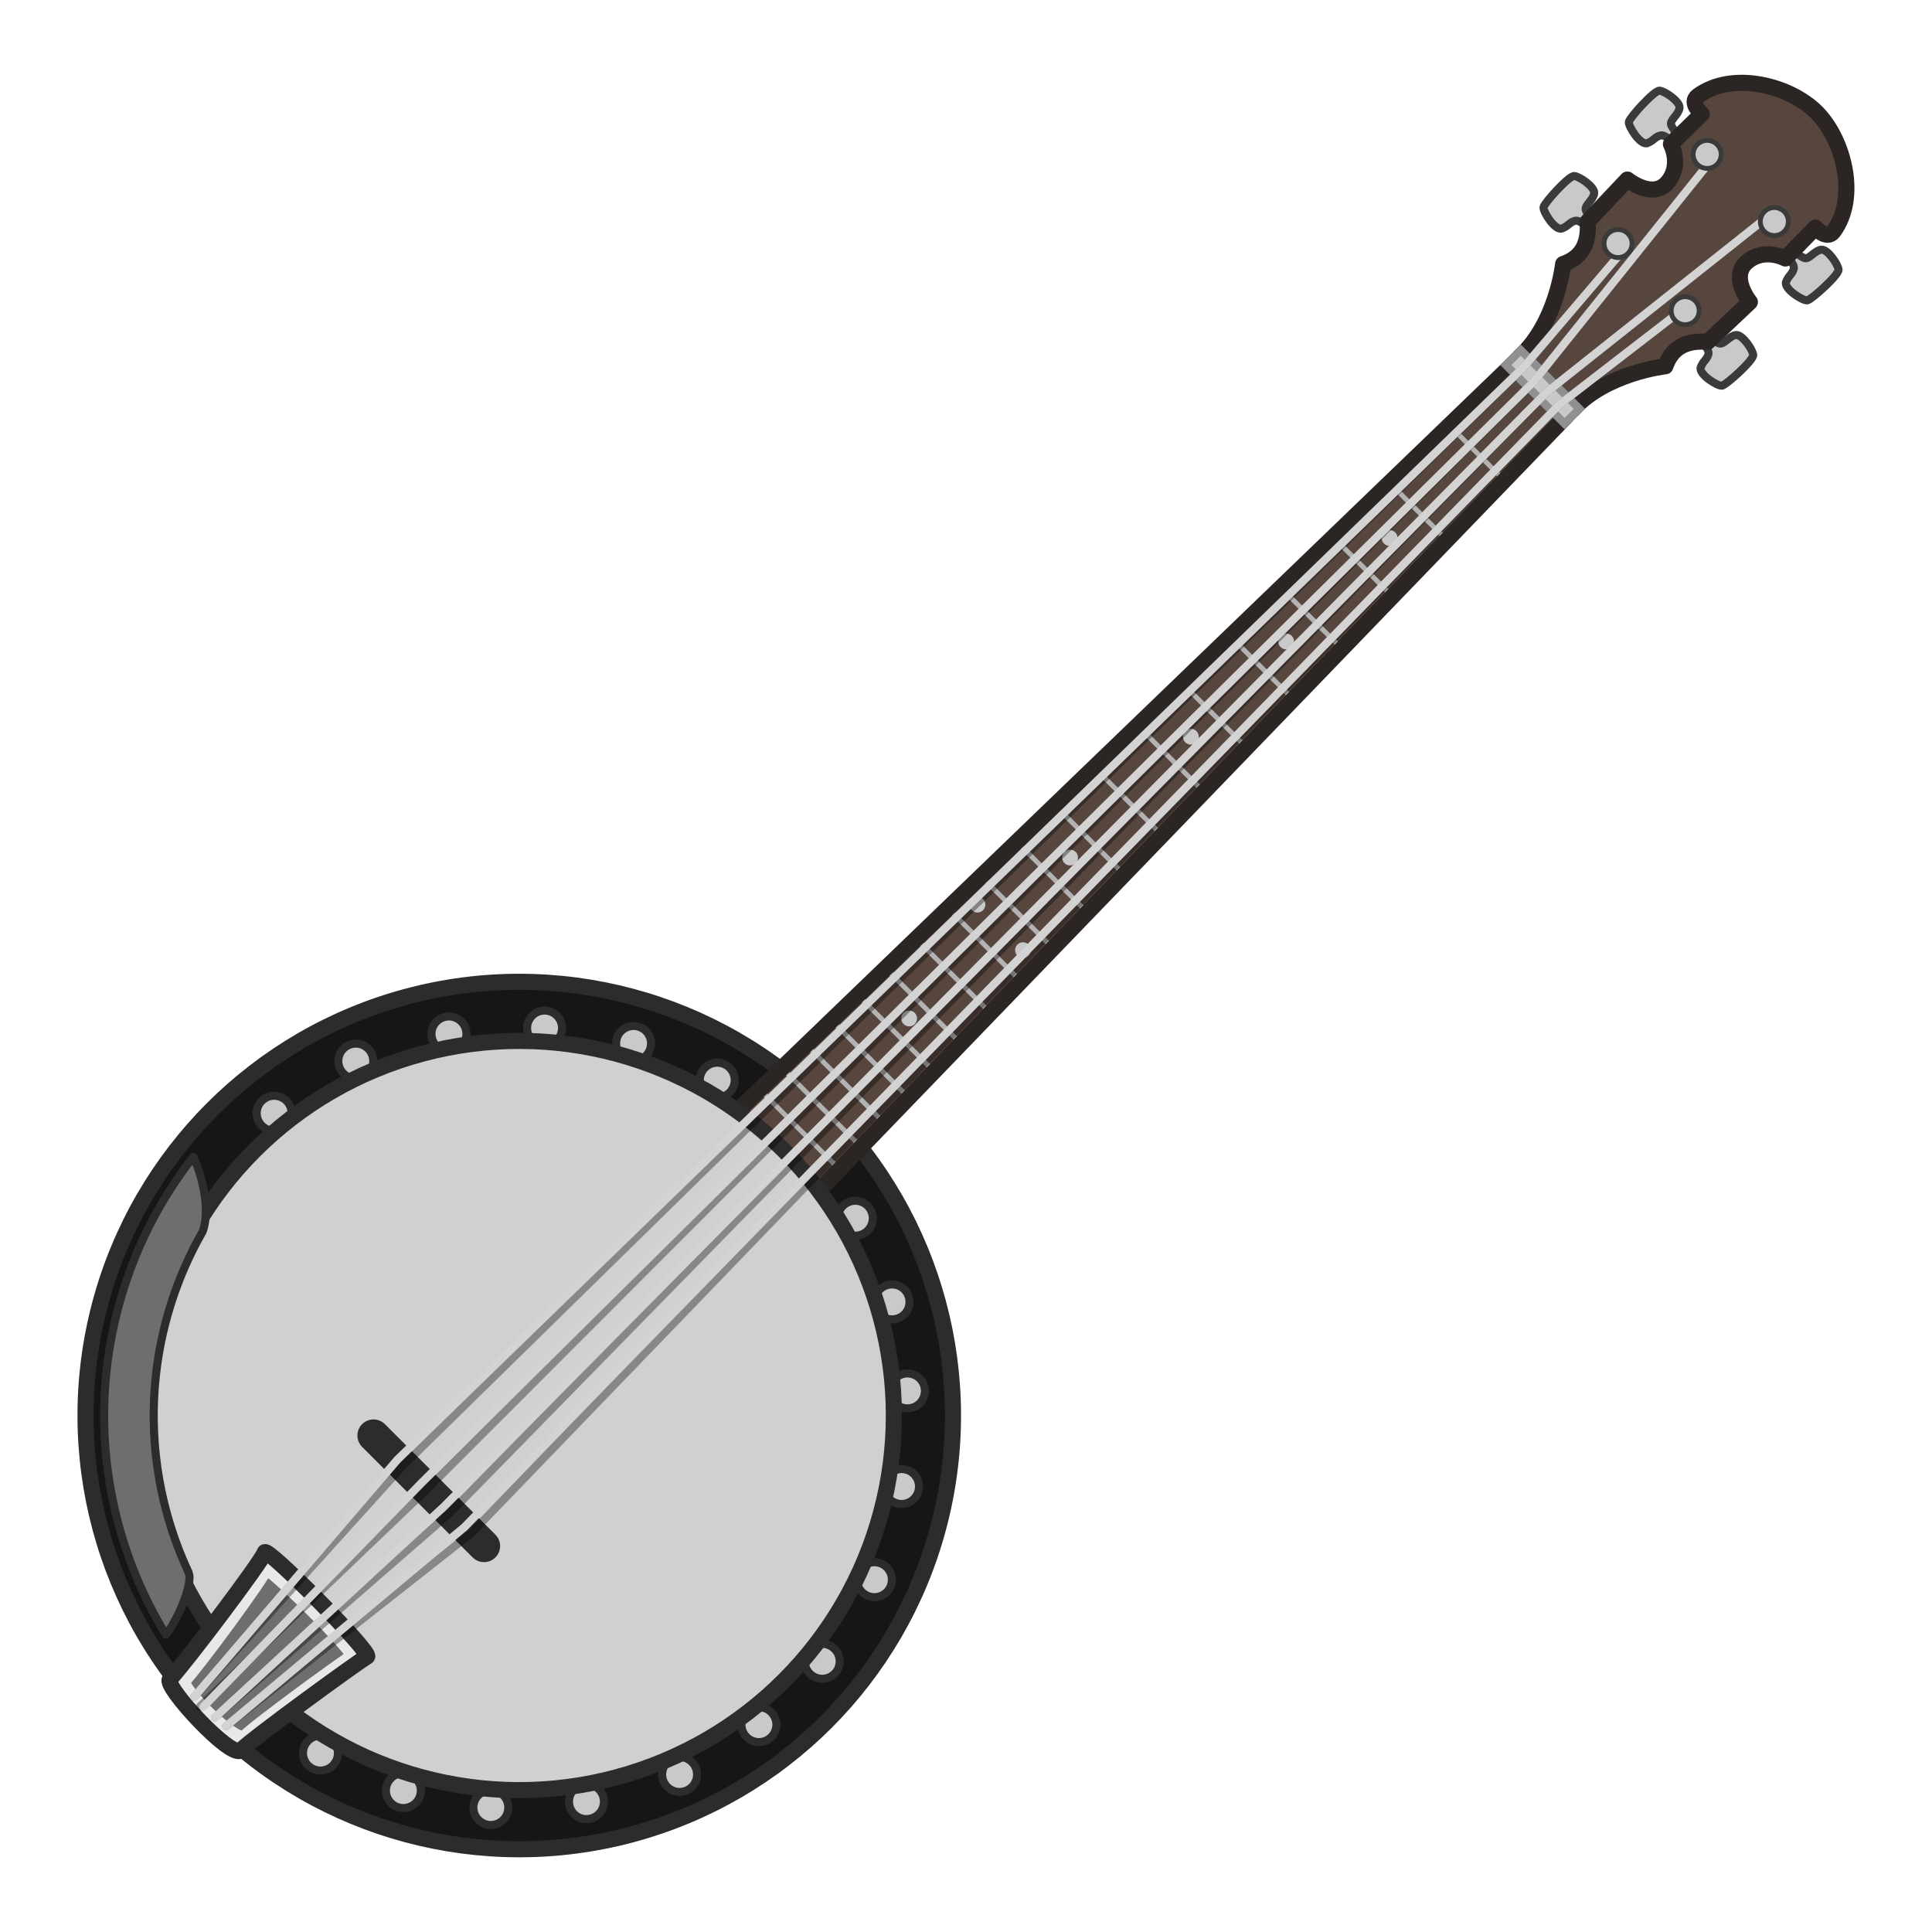 <svg xmlns:dc="http://purl.org/dc/elements/1.1/" xmlns:cc="http://creativecommons.org/ns#" xmlns:rdf="http://www.w3.org/1999/02/22-rdf-syntax-ns#" xmlns="http://www.w3.org/2000/svg" xmlns:xlink="http://www.w3.org/1999/xlink" width="120" height="120" viewBox="0 0 120 120" version="1.1" id="svg1379"><path style="fill:#c9c9c9;fill-opacity:1;stroke:#3a3a3a;stroke-width:.5;stroke-linecap:round;stroke-linejoin:round;stroke-miterlimit:4;stroke-dasharray:none;stroke-opacity:1" d="M97.778 10.932c.334.028 1.282.682 1.24 1.068-.041.386-.559.728-.532.992.026.264.594.863.594.863l-.404.39s-.509-.62-.85-.53c-.342.09-.396.312-.805.474-.427.169-1.195-1.05-1.15-1.32.043-.252 1.574-1.964 1.907-1.937z" id="path2208"/><use x="0" y="0" xlink:href="#path2208" id="use2210" width="100%" height="100%" transform="translate(5.3 -5.3)"/><path style="fill:#c9c9c9;fill-opacity:1;stroke:#3a3a3a;stroke-width:.5;stroke-linecap:round;stroke-linejoin:round;stroke-miterlimit:4;stroke-dasharray:none;stroke-opacity:1" d="M108.894 22.048c-.027-.334-.682-1.281-1.068-1.24-.386.041-.728.56-.992.533-.263-.027-.863-.595-.863-.595l-.389.405s.619.508.53.85c-.09.341-.313.396-.474.804-.17.427 1.049 1.196 1.32 1.15.252-.043 1.963-1.573 1.936-1.907z" id="use2212"/><path style="fill:#c9c9c9;fill-opacity:1;stroke:#3a3a3a;stroke-width:.5;stroke-linecap:round;stroke-linejoin:round;stroke-miterlimit:4;stroke-dasharray:none;stroke-opacity:1" d="M114.194 16.748c-.028-.333-.682-1.281-1.068-1.24-.386.042-.728.56-.992.533-.264-.027-.863-.594-.863-.594l-.39.404s.62.508.53.85c-.09.342-.312.396-.474.804-.169.427 1.05 1.196 1.32 1.15.252-.043 1.964-1.573 1.937-1.907z" id="use2214"/><path id="path2170" style="fill:#56463e;fill-opacity:1;stroke:#2b2624;stroke-width:1;stroke-linecap:round;stroke-linejoin:round;stroke-miterlimit:4;stroke-dasharray:none;stroke-opacity:1" d="M105.45 5.964c-.552.408.251 1.118.251 1.118l-1.917 1.868s.706 1.31-.22 2.387c-.925 1.079-2.484-.186-2.484-.186l-2.47 2.612c.093 1.233-.265 2.2-1.521 2.636 0 0-.4 3.65-2.663 5.731 1.015 1.02 2.265 2.267 3.283 3.283 2.081-2.264 5.73-2.663 5.73-2.663.436-1.256 1.403-1.614 2.637-1.52l2.612-2.471s-1.265-1.559-.187-2.485c1.078-.926 2.388-.22 2.388-.22l1.867-1.916s.71.803 1.119.251c1.58-2.136.634-5.737-1.047-7.418-1.681-1.68-5.242-2.588-7.378-1.007z"/><circle style="fill:#161616;fill-opacity:1;stroke:#2c2c2c;stroke-width:1;stroke-linejoin:round;stroke-miterlimit:4;stroke-dasharray:none;stroke-opacity:1" id="path1868" cx="-39.364" cy="84.975" r="26.939" transform="rotate(-45)"/><circle style="fill:#c9c9c9;fill-opacity:1;stroke:#2c2c2c;stroke-width:.5;stroke-linecap:round;stroke-linejoin:round;stroke-miterlimit:4;stroke-dasharray:none;stroke-opacity:1" id="use1986" cx="-36.852" cy="-109.077" r="1.085" transform="scale(1 -1) rotate(45)"/><circle style="fill:#c9c9c9;fill-opacity:1;stroke:#2c2c2c;stroke-width:.5;stroke-linecap:round;stroke-linejoin:round;stroke-miterlimit:4;stroke-dasharray:none;stroke-opacity:1" id="use1988" cx="-30.976" cy="-107.783" r="1.085" transform="scale(1 -1) rotate(45)"/><circle style="fill:#c9c9c9;fill-opacity:1;stroke:#2c2c2c;stroke-width:.5;stroke-linecap:round;stroke-linejoin:round;stroke-miterlimit:4;stroke-dasharray:none;stroke-opacity:1" id="use1990" cx="-25.691" cy="-104.884" r="1.085" transform="scale(1 -1) rotate(45)"/><circle style="fill:#c9c9c9;fill-opacity:1;stroke:#2c2c2c;stroke-width:.5;stroke-linecap:round;stroke-linejoin:round;stroke-miterlimit:4;stroke-dasharray:none;stroke-opacity:1" id="use1992" cx="-21.233" cy="-100.943" r="1.085" transform="scale(1 -1) rotate(45)"/><circle style="fill:#c9c9c9;fill-opacity:1;stroke:#2c2c2c;stroke-width:.5;stroke-linecap:round;stroke-linejoin:round;stroke-miterlimit:4;stroke-dasharray:none;stroke-opacity:1" id="use1994" cx="-18" cy="-96.358" r="1.085" transform="scale(1 -1) rotate(45)"/><circle style="fill:#c9c9c9;fill-opacity:1;stroke:#2c2c2c;stroke-width:.5;stroke-linecap:round;stroke-linejoin:round;stroke-miterlimit:4;stroke-dasharray:none;stroke-opacity:1" id="use2018" cx="42.414" cy="-109.077" r="1.085" transform="rotate(135)"/><circle style="fill:#c9c9c9;fill-opacity:1;stroke:#2c2c2c;stroke-width:.5;stroke-linecap:round;stroke-linejoin:round;stroke-miterlimit:4;stroke-dasharray:none;stroke-opacity:1" id="use2020" cx="48.086" cy="-107.783" r="1.085" transform="rotate(135)"/><circle style="fill:#c9c9c9;fill-opacity:1;stroke:#2c2c2c;stroke-width:.5;stroke-linecap:round;stroke-linejoin:round;stroke-miterlimit:4;stroke-dasharray:none;stroke-opacity:1" id="use2022" cx="53.37" cy="-104.884" r="1.085" transform="rotate(135)"/><circle style="fill:#c9c9c9;fill-opacity:1;stroke:#2c2c2c;stroke-width:.5;stroke-linecap:round;stroke-linejoin:round;stroke-miterlimit:4;stroke-dasharray:none;stroke-opacity:1" id="use2024" cx="57.829" cy="-100.943" r="1.085" transform="rotate(135)"/><circle style="fill:#c9c9c9;fill-opacity:1;stroke:#2c2c2c;stroke-width:.5;stroke-linecap:round;stroke-linejoin:round;stroke-miterlimit:4;stroke-dasharray:none;stroke-opacity:1" id="use2026" cx="60.926" cy="-96.358" r="1.085" transform="rotate(135)"/><circle style="fill:#c9c9c9;fill-opacity:1;stroke:#2c2c2c;stroke-width:.5;stroke-linecap:round;stroke-linejoin:round;stroke-miterlimit:4;stroke-dasharray:none;stroke-opacity:1" id="use2028" cx="62.92" cy="-91.07" r="1.085" transform="rotate(135)"/><circle style="fill:#c9c9c9;fill-opacity:1;stroke:#2c2c2c;stroke-width:.5;stroke-linecap:round;stroke-linejoin:round;stroke-miterlimit:4;stroke-dasharray:none;stroke-opacity:1" id="path1963" cx="-36.852" cy="60.934" r="1.085" transform="rotate(-45)"/><use x="0" y="0" xlink:href="#path1963" id="use1965" transform="translate(5.07 -3.24)" width="100%" height="100%"/><use x="0" y="0" xlink:href="#path1963" id="use1967" transform="translate(10.856 -4.927)" width="100%" height="100%"/><use x="0" y="0" xlink:href="#path1963" id="use1969" transform="translate(16.796 -5.292)" width="100%" height="100%"/><use x="0" y="0" xlink:href="#path1963" id="use1982" transform="translate(22.324 -4.336)" width="100%" height="100%"/><use x="0" y="0" xlink:href="#path1963" id="use1984" transform="translate(27.521 -2.055)" width="100%" height="100%"/><circle style="fill:#c9c9c9;fill-opacity:1;stroke:#2c2c2c;stroke-width:.5;stroke-linecap:round;stroke-linejoin:round;stroke-miterlimit:4;stroke-dasharray:none;stroke-opacity:1" id="use1996" cx="-15.938" cy="-91.07" r="1.085" transform="scale(1 -1) rotate(45)"/><path style="fill:#56463e;fill-opacity:1;stroke:none;stroke-width:.5;stroke-linecap:round;stroke-linejoin:round;stroke-miterlimit:4;stroke-dasharray:none;stroke-opacity:1" d="m45.473 69.324 48.523-46.741 3.281 3.28L50.3 74.543z" id="path2030"/><g id="g2145" transform="rotate(-45 129.361 228.224)"><path id="path2034" style="fill:none;fill-opacity:1;stroke:#b3b3b3;stroke-width:.3;stroke-linecap:round;stroke-linejoin:round;stroke-miterlimit:4;stroke-dasharray:none;stroke-opacity:1" d="M186.71 56.648v6.89zm-1.93.045v6.866zm4.005.09v6.582zm6.85.002v6.606zm-4.662.033v6.621zm2.265 0v6.573zm5.04.032v6.365zm2.73.101v6.235zm2.861.047v6.156zm3.084.123v5.99zm3.281.01v5.89zm3.387.023v5.815zm3.744.108v5.67zm3.817.076v5.527zm8.529.094v5.32zm-4.356.031v5.314zm8.877.023v5.215zm4.858.15v4.946zm5.152.08v4.675z"/><circle style="fill:#c9c9c9;fill-opacity:1;stroke:none;stroke-width:.3;stroke-linecap:round;stroke-linejoin:round;stroke-miterlimit:4;stroke-dasharray:none;stroke-opacity:1" id="path2072" cx="194.466" cy="60.034" r="0.491"/><use x="0" y="0" xlink:href="#path2072" id="use2085" transform="translate(14.136)" width="100%" height="100%"/><use x="0" y="0" xlink:href="#path2072" id="use2087" transform="translate(24.747)" width="100%" height="100%"/><use x="0" y="0" xlink:href="#path2072" id="use2089" transform="translate(33.117)" width="100%" height="100%"/><use x="0" y="0" xlink:href="#path2072" id="use2091" transform="translate(42.204)" width="100%" height="100%"/><use x="0" y="0" xlink:href="#path2072" id="use2095" width="100%" height="100%" transform="translate(8 -2)"/><use x="0" y="0" xlink:href="#path2072" id="use2097" transform="translate(8 2)" width="100%" height="100%"/></g><path style="fill:none;fill-opacity:1;stroke:#2b2624;stroke-width:1;stroke-linecap:round;stroke-linejoin:round;stroke-miterlimit:4;stroke-dasharray:none;stroke-opacity:1" d="m45.473 69.324 48.523-46.741 3.281 3.28L50.3 74.543z" id="path2030-5"/><circle style="fill:#d0d0d0;fill-opacity:1;stroke:#2c2c2c;stroke-width:1;stroke-linejoin:round;stroke-miterlimit:4;stroke-dasharray:none;stroke-opacity:1" id="path1868-3" cx="-39.364" cy="84.975" r="23.268" transform="rotate(-45)"/><path style="fill:#6e6e6e;fill-opacity:1;stroke:#e8e8e8;stroke-width:1;stroke-linejoin:round;stroke-miterlimit:4;stroke-dasharray:none;stroke-opacity:1" d="M16.459 97.351c.085-.441 5.908 5.38 5.54 5.56-.374.186-5.955 4.239-6.753 5.035-.581.58-4.306-3.169-3.898-3.593.87-.902 5.026-6.56 5.11-7.002z" id="path1890"/><path style="fill:none;fill-opacity:1;stroke:#2c2c2c;stroke-width:1;stroke-linejoin:round;stroke-miterlimit:4;stroke-dasharray:none;stroke-opacity:1" d="M22.8 102.895c-.375.185-7.039 5.023-7.837 5.82-.581.58-4.82-3.995-4.411-4.42.87-.902 5.802-7.43 5.887-7.872.085-.441 6.728 6.29 6.36 6.472z" id="path1890-6"/><path style="fill:none;fill-opacity:1;stroke:#2c2c2c;stroke-width:2;stroke-linecap:round;stroke-linejoin:round;stroke-miterlimit:4;stroke-dasharray:none;stroke-opacity:1" d="m23.2 89.163 6.863 6.863" id="path1914"/><path id="path1868-3-7" style="fill:#6e6e6e;fill-opacity:1;stroke:#2c2c2c;stroke-width:.5;stroke-linejoin:round;stroke-miterlimit:4;stroke-dasharray:none;stroke-opacity:1" d="M12.008 71.857a26.07 26.07 0 0 0-1.7 29.678c.856-1.13 1.664-3.257 1.417-3.82-.005-.012-.007-.045-.013-.06a22.992 22.992 0 0 1 .872-21.153c.561-1.536-.175-3.83-.575-4.646a26.07 26.07 0 0 0 0 .001z"/><rect style="display:inline;fill:#c9c9c9;fill-opacity:1;stroke:#909090;stroke-width:.5;stroke-linecap:round;stroke-linejoin:miter;stroke-miterlimit:4;stroke-dasharray:none;stroke-opacity:1" id="rect2148" width="1.303" height="5.16" x="50.108" y="82.165" transform="rotate(-45)"/><path style="display:inline;fill:none;fill-opacity:1;stroke:#000;stroke-width:.5;stroke-linecap:round;stroke-linejoin:miter;stroke-miterlimit:4;stroke-dasharray:none;stroke-opacity:.353" d="m100.648 15.75-5.97 7.008L25.067 91l-13.004 14.394" id="path2216-2"/><path style="fill:none;fill-opacity:1;stroke:#d3d3d3;stroke-width:.5;stroke-linecap:round;stroke-linejoin:miter;stroke-miterlimit:4;stroke-dasharray:none;stroke-opacity:1" d="m100.648 15.75-5.97 7.008-69.992 67.903-12.622 14.732" id="path2216"/><path style="display:inline;fill:none;fill-opacity:1;stroke:#000;stroke-width:.5;stroke-linecap:round;stroke-linejoin:miter;stroke-miterlimit:4;stroke-dasharray:none;stroke-opacity:.353" d="M106.083 10.203 95.272 23.698l-68.76 68.805-14.107 13.498" id="path2218-9"/><path style="fill:none;fill-opacity:1;stroke:#d3d3d3;stroke-width:.5;stroke-linecap:round;stroke-linejoin:miter;stroke-miterlimit:4;stroke-dasharray:none;stroke-opacity:1" d="M106.083 10.203 95.272 23.698 26.175 92.113l-13.542 13.894" id="path2218"/><path style="display:inline;fill:none;fill-opacity:1;stroke:#000;stroke-width:.5;stroke-linecap:round;stroke-linejoin:miter;stroke-miterlimit:4;stroke-dasharray:none;stroke-opacity:.353" d="M109.572 13.636 96.055 24.37 27.952 93.969 13.35 106.676" id="path2220-1"/><path style="fill:none;fill-opacity:1;stroke:#d3d3d3;stroke-width:.5;stroke-linecap:round;stroke-linejoin:miter;stroke-miterlimit:4;stroke-dasharray:none;stroke-opacity:1" d="M109.572 13.636 96.055 24.37 27.559 93.596l-14.21 13.08" id="path2220"/><path style="display:inline;fill:none;fill-opacity:1;stroke:#000;stroke-width:.5;stroke-linecap:round;stroke-linejoin:miter;stroke-miterlimit:4;stroke-dasharray:none;stroke-opacity:.353" d="m104.349 19.345-7.503 5.79-67.608 70.123-15.187 11.956" id="path2222-2"/><path style="fill:none;fill-opacity:1;stroke:#d3d3d3;stroke-width:.5;stroke-linecap:round;stroke-linejoin:miter;stroke-miterlimit:4;stroke-dasharray:none;stroke-opacity:1" d="m104.349 19.345-7.503 5.79L28.85 94.85 14.05 107.214" id="path2222"/><path id="path2193" style="fill:#c9c9c9;fill-opacity:1;stroke:#3a3a3a;stroke-width:.3;stroke-linecap:round;stroke-linejoin:round;stroke-miterlimit:4;stroke-dasharray:none;stroke-opacity:1" d="M99.86 14.536a.87.87 0 0 0 .024 1.206.87.87 0 0 0 1.23 0 .87.87 0 0 0 0-1.23.87.87 0 0 0-1.23 0 .87.87 0 0 0-.023.024zm5.537-5.537a.87.87 0 0 0 .024 1.206.87.87 0 0 0 1.229 0 .87.87 0 0 0 0-1.23.87.87 0 0 0-1.23 0 .87.87 0 0 0-.023.024zm-1.366 9.708a.87.87 0 0 0 .024 1.205.87.87 0 0 0 1.229 0 .87.87 0 0 0 0-1.229.87.87 0 0 0-1.23 0 .87.87 0 0 0-.023.024zm5.537-5.537a.87.87 0 0 0 .024 1.206.87.87 0 0 0 1.229 0 .87.87 0 0 0 0-1.23.87.87 0 0 0-1.23 0 .87.87 0 0 0-.023.024z"/></svg>